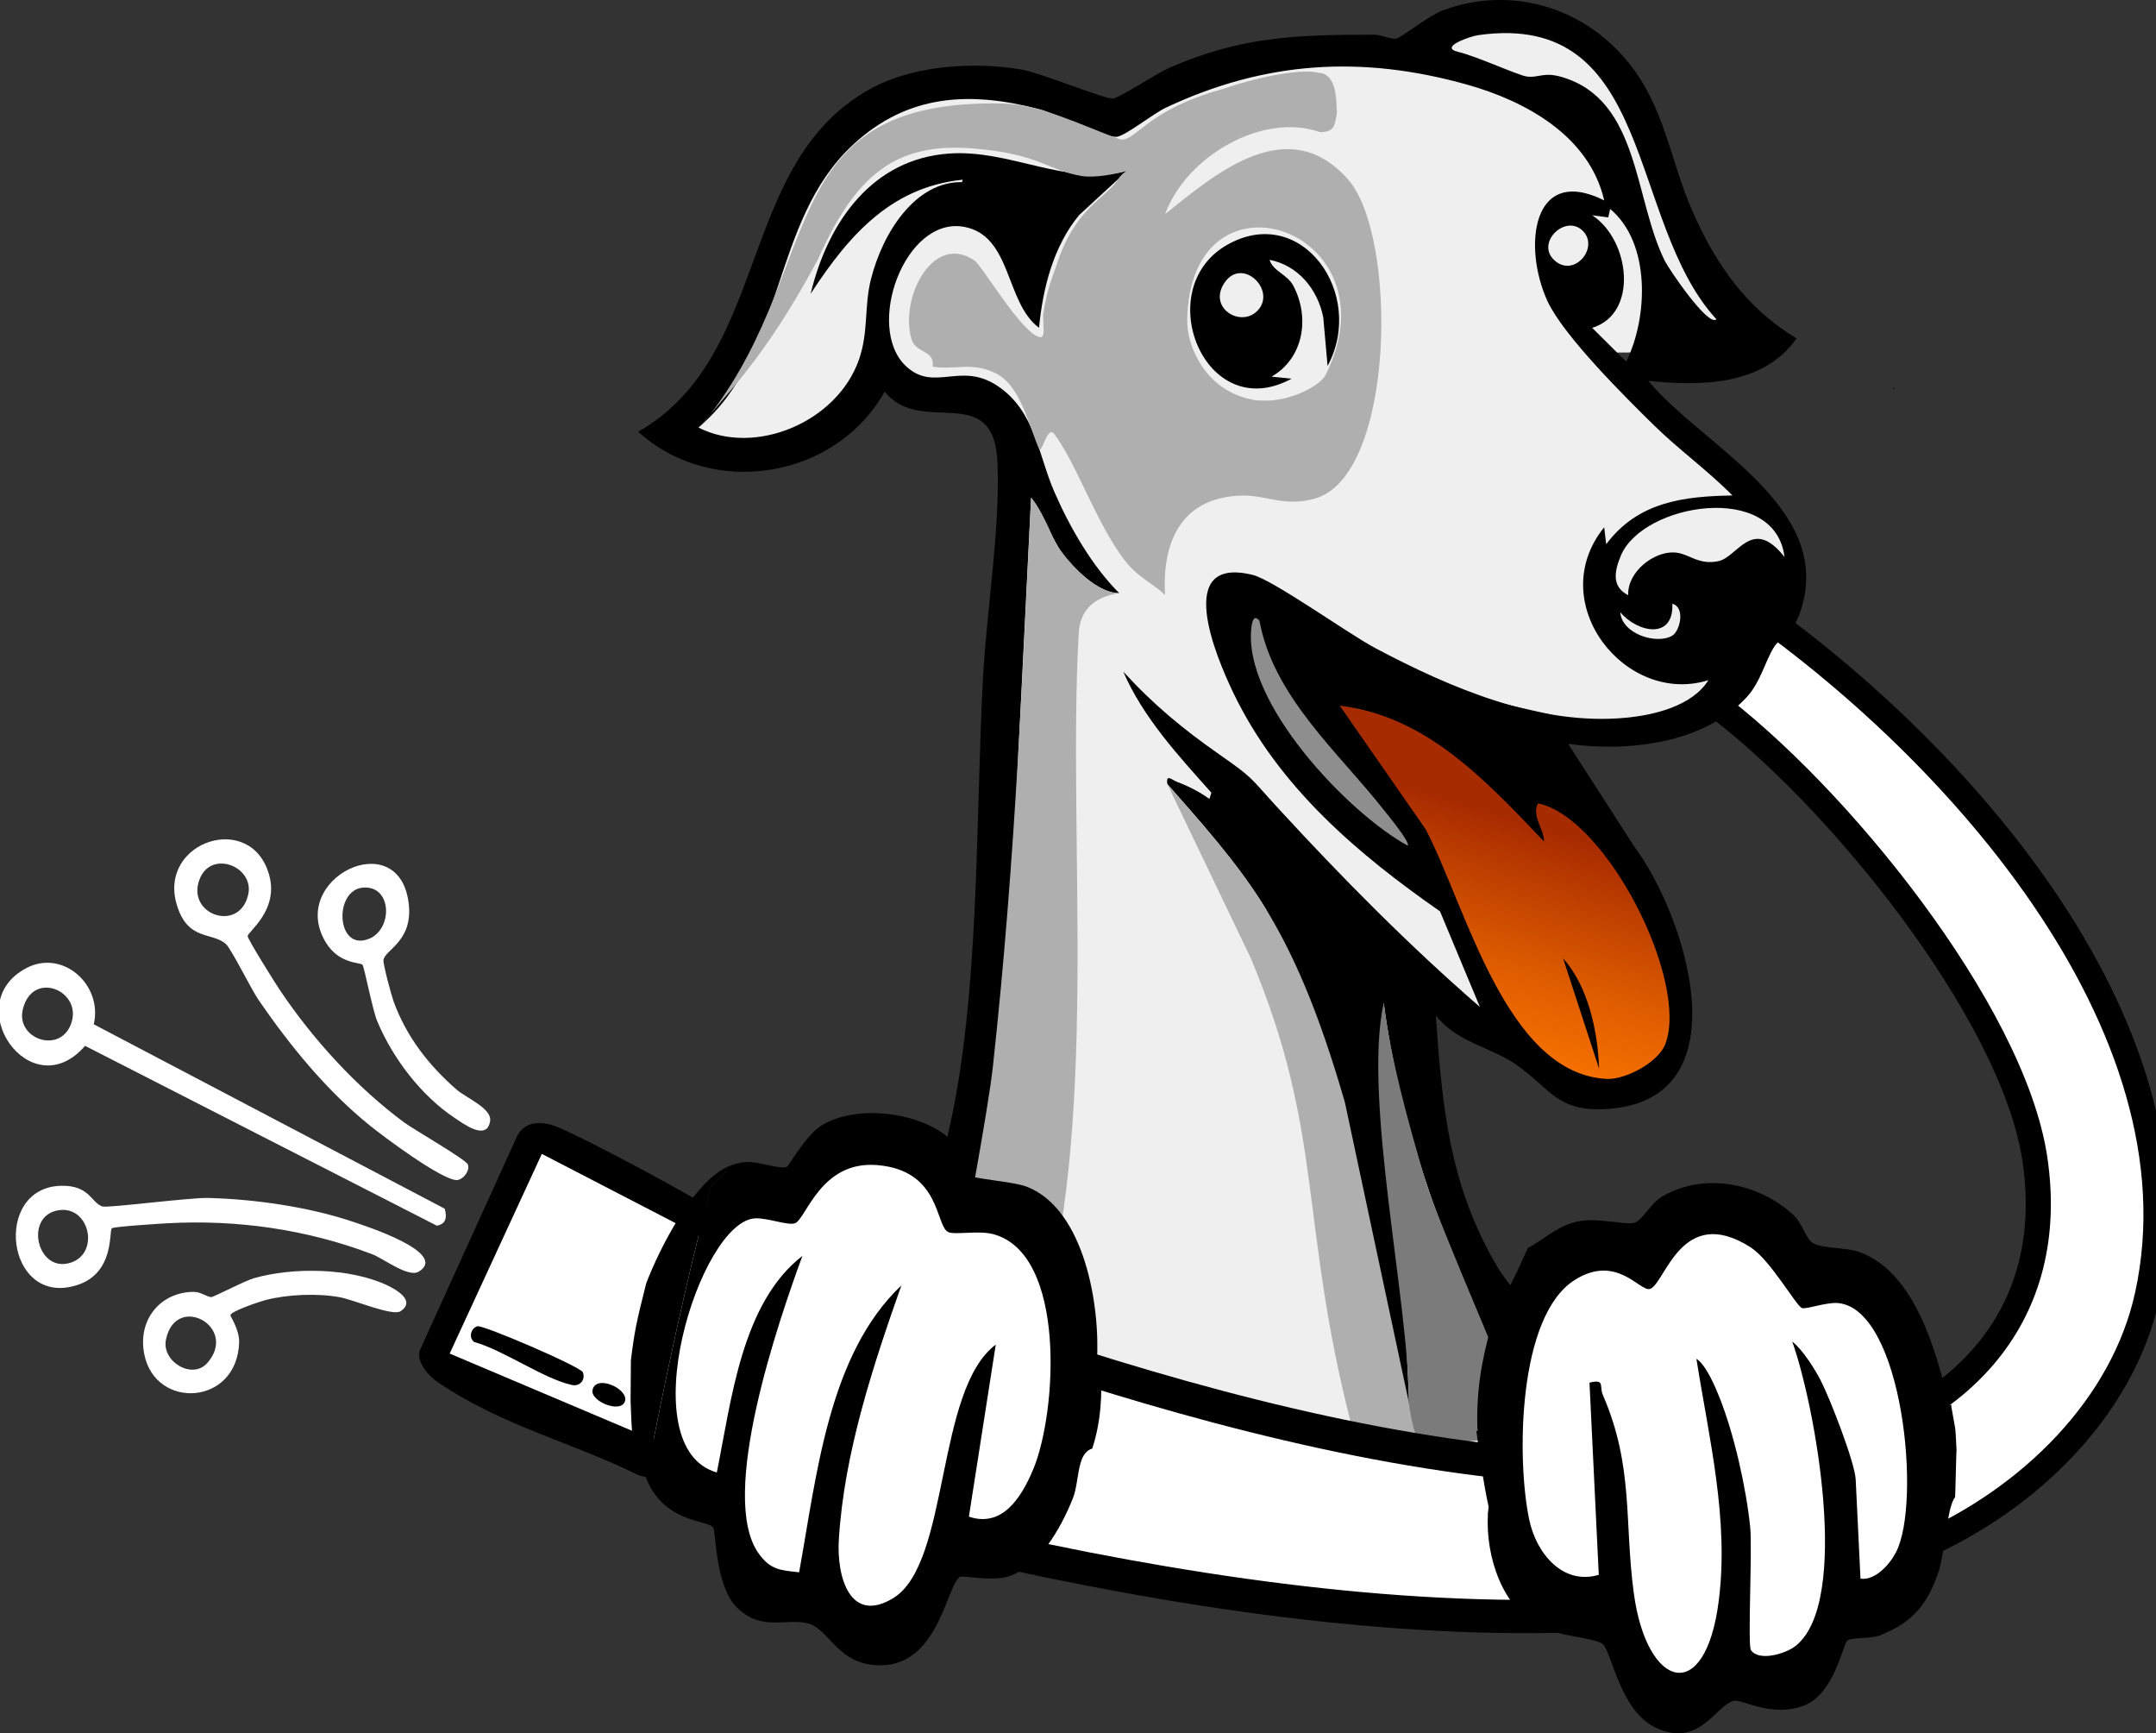 <?xml version="1.0" encoding="utf-8"?>
<svg xmlns="http://www.w3.org/2000/svg" viewBox="559.359 -16.716 291.74 234.477" width="291.74px" height="234.477px">
  <rect x="559.359" y="-16.716" width="291.74" height="234.477" fill="#333333" stroke="none"/>
  <defs>
    <linearGradient id="Gradient_bez_nazwy_206" data-name="Gradient bez nazwy 206" x1="1207.62" y1="562.3" x2="1123.01" y2="856.09" gradientUnits="userSpaceOnUse">
      <stop offset="0.17" stop-color="#a72b00"/>
      <stop offset="0.26" stop-color="#b63800"/>
      <stop offset="0.52" stop-color="#dd5c00"/>
      <stop offset="0.73" stop-color="#f67100"/>
      <stop offset="0.86" stop-color="#ff7a01"/>
    </linearGradient>
  </defs>
  <g id="Warstwa_2" style="" transform="matrix(0.17, 0, 0, 0.18, 848.311, 63.654)">
    <g id="Warstwa_1-2" data-name="Warstwa 1" transform="matrix(1, 0, 0, 1, -1700.713, -446.516)">
      <path d="M1015.91,255.31c-.18-.21-.36-.43-.54-.64.2.44.41.86.59,1.3-.02-.23-.04-.44-.06-.66Z"/>
      <path d="M847.1,360.04h-.02c-.01.08-.03.16-.04.24.02-.08.04-.16.06-.24Z"/>
      <path d="M843.88,386.78c.31-8.84,1.69-17.67,3.16-26.51-2.27,8.37-4.21,17.85-3.16,26.51Z"/>
      <path d="M1305.08,297.4c.79.53,1.58.81,2.37.23-.58-.08-1.14-.13-1.72-.23-.25,0-.46,0-.65,0Z"/>
      <path d="M1303.81,296.79c.12.49.43.59,1.27.61-.27-.18-.54-.39-.82-.61h-.45Z"/>
      <path d="M1508.93,293.63c-.15-.72-.31-1.47-.48-2.23h-.76c.46.73.85,1.48,1.24,2.23Z"/>
      <path class="cls-6" d="M772.27,134.7c-56.11,22.38-64.01,35.68-70.67,56.86-20.41,64.84.57,80.27-47.5,117.52-33.02,19.99-57.54,23.46-96.86,13.04,13.17-11.62,28.81-26.03,39.65-39.65,18.9-23.75,23.21-44.66,35.25-61.68,23.7-33.51,96.01-89.86,140.13-86.09Z" style="fill: rgb(165, 116, 73);"/>
      <path class="cls-7" d="M1238.92,101.54c1.27.53,3.24-.57,4.41,0,.49.24-.47,6.42.06,8.84l4.35-4.43c.9.72,3.54-.72,4.41,0l13.22,35.25c-5.56.31-14.96-5.02-24.09-4.55-34.5,1.78-30.85,40.81-24.37,66.23-21.39-4.35-27.74-35.51-35.25-52.87-1.4-3.24-3.85-7.27-4.41-8.81-.52-1.43-3.91-2.92-4.41-4.41l-4.41-4.41c-.67-3.3-.71-14.41,0-17.62,7.49-34.07,44.89-24,70.49-13.22Z" style="fill: rgb(229, 191, 127);"/>
      <path class="cls-6" d="M1397.53,387.92c3.98,4.51,6.39,7.5,8.81,13.22-10.67-23.84-43.32,7.61-50.96,8.88-14.81,2.46-29.9-8.53-47.18-3.55-14.06,4.05-42.36,60.56-29.63,7.89,35.8-23.84,75.07-40.46,118.96-26.43Z" style="fill: rgb(165, 116, 73);"/>
      <path class="cls-4" d="M1375.89,443.74c-7.7-4.84-51.43-32.02-57.21-33.16-4.05-.79-15.41-1.17-19.73-.51-29.63,4.48-43.76,34.09-30.94,57.07,5.51,9.88,78.14,48.11,94.42,59.46,99.72,69.53,240.67,233.74,258.23,344.27,18.51,116.56-57.31,194.65-179.93,220.87,8.44,30.21,16.74,60.89,23.34,93.28,22.89-6.42,44.95-13.91,65.97-22.63,86.77-36.01,160.85-104.84,180.25-188.96,47.07-204.06-158.13-418.83-334.4-529.69Z" style="fill: rgb(255, 255, 255); stroke: rgb(0, 0, 0); stroke-miterlimit: 10; stroke-width: 20px;"/>
      <polygon class="cls-1" points="986.09 501.4 1022.09 564.72 1049.41 592.71 1089.4 626.03 1116.06 643.36 1136.73 650.7 1126.06 620.04 1082.07 568.71 1041.42 526.06 1028.75 495.4 1012.41 450.74 986.09 448.55 973.86 480.25 986.09 501.4" style="fill: rgb(142, 142, 142);"/>
      <polygon class="cls-2" points="1421.43 398.09 1407.33 381.72 1379.34 358.1 1354.25 334.1 1307.93 291.99 1288.13 264.97 1338.47 264.78 1400.67 256.4 1376.67 233.98 1346.01 184.66 1322.02 116.82 1290.69 56.83 1261.88 24.9 1227.37 12.84 1168.72 12.84 1121.72 35.5 1086.07 35.5 979.43 46.17 890.12 88.82 835.46 72.83 790.35 60.83 676.22 77.53 630.17 151.48 586.18 256.4 532.86 320.77 551.53 336.77 608.85 339.43 666.21 311.44 702.16 271.83 719.49 291.99 750.15 291.99 790.35 307.44 804.86 362.09 783.47 798 738.15 1019.15 713.66 1126.66 825.04 1129.66 959.43 1168.58 1273.83 1087.83 1218.97 1008.03 1172.72 949.96 1147.39 888.66 1132.73 810.48 1138.06 742.01 1198.62 772.72 1174.05 720.28 1156.54 686.02 1132.73 660.69 1104.73 635.6 1066.93 608.71 1006.56 530.33 973.86 472.74 981.43 447.36 1006.56 453.75 1032.75 480.25 1096.74 507.4 1233.38 536.61 1287.07 550.08 1329.89 538.05 1379.34 515.99 1392.67 480.25 1421.43 464.56 1429.99 426.08 1421.43 398.09" style="fill: rgb(239, 239, 239);"/>
      <polygon class="cls-9" points="1047.41 530.33 1099.4 587.38 1140.73 652.7 1167.39 712.68 1198.62 772.72 1233.38 810.48 1261.88 822.96 1288.13 822.76 1314.58 810.48 1329.89 795.2 1338.47 772.72 1338.47 750.01 1329.89 720.28 1314.58 686.02 1296.69 643.36 1245.18 581.53 1180.14 550.08 1067.35 514.06 1032.75 504.73 1047.41 530.33" style="fill: url(&quot;#Gradient_bez_nazwy_206&quot;);"/>
      <path d="M1054.29,238.68l3.43,36.38c30.83-54.23-20.81-122.7-79.88-91.06-61.64,33-17.9,136.23,51.19,100.62l-15.91-1.54c25.3-13.61,30.85-44.23,17.28-68.35-4.85-8.63-16.16-10.85-18.86-19.43,22.19,4.01,38.27,21.65,42.76,43.38ZM1002.66,232.77c-12.94,14.18-40.02-.59-27.52-19.51,13.77-20.84,41.67,4,27.52,19.51ZM818.63,1018.99s-.36-.05-.92-.11c.54.31.88.38.92.11ZM1313,286.24c41.18,3.97,91.09,4.04,118.02-31.85-39.42-22.42-64.17-55.19-82.93-95.77-18.11-39.16-21.82-77.7-50.99-111.72-36.29-42.34-94.56-57.74-147.71-39.09-10.53,3.7-33,20.3-36.46,21.1-4.83,1.11-12.17-2.84-18.37-2.83-61.68.09-105.45,1.17-163.38,25.13-9.36,3.87-39.17,22.43-44.31,22.92-6.17.59-57.34-19.43-73.58-21.98-37.17-5.83-84.84-3.15-118.88,14.32-107.62,55.23-78.96,200.46-185.39,258.04,58.09,49.99,156.68,36.23,196.2-30.24,28.49,34.41,86.74-8.87,89.73,53.1,2.36,48.85-8.67,111.84-11.53,162.23-6.12,108.11-2.24,238.87-27.74,342.34-2.42,9.83-66.29,298.47-74.79,302.44.39.73,109.52,7.37,119.97,8.66-6.74-3.83-45.1-84.21-41.99-119.97.65-7.52,23.02-157.89,25.5-167.82,11.42-45.67,9.8-73.88,17.75-130.01l19.58-371.27c12.5,14.7,14.87,30.91,28.61,46.33,9.34,10.47,26.68,25.56,41.53,25.47-21.44-20.2-39.23-49.21-51.59-76.02-12.9-27.97-15.29-60.54-44.92-79.5-29.72-19.01-50.71,4.99-73.3-15.13-32.74-29.16-.91-112.63,46.2-104.65,38.34,6.5,32.7,56.88,59.79,75.88,3.08-30.24,11.58-61.34,31.86-84.62l38.34-33.39c-49.13,11.81-92.74-16.29-142.07-12.91-60.3,4.14-95.93,50.49-109.92,105.39,31.74-46.11,66.63-82.39,126.04-86.15,6.37-.4-5.25-3.46-5.46,2.21-37.35-.6-63.3,38.18-72.57,72.97-5.54,20.79-1.75,39.46-9.6,60.58-17.52,47.1-82.95,72.57-127.7,50.89,70-55.86,57.04-154.42,122.68-212.24,43.86-38.63,93.59-40.56,148.46-27.06,13.61,3.35,53.34,21.95,61.93,20.79,7.25-.98,28.93-17.43,39-21.9,79.11-35.14,156.09-39.47,239.72-17.31,45.48,12.05,97.17,37.93,109.17,87.01-57.82-27.18-64.83,35.23-45.23,75.57,12.66,26.05,62.17,72.5,85.03,93.63,19.86,18.35,42.7,33.84,62.28,52.57-38.64.66-75.04,4.56-100.5,36.66l-1.61-12.74c-48.4,56.52,16.89,134.48,82.98,114.88-12.94,19.59-43.53,26.3-65.82,28.27-68.82,6.09-138.81-22.09-199.03-52.18-21.81-10.9-81.5-51.4-97.92-55.19-63.05-14.58-29.54,60.88-15.36,88.71,36.13,70.91,99.33,121.3,164.47,164.14l31.77,71.88c-56.78-46.49-109.98-97.32-161.12-149.9-23.01-23.66-18.65-21.61-46.28-39.87-28.88-19.09-52.29-37.27-76.48-62.26,15.56,34.27,44.51,63.91,70.13,90.97l-1.55,4.72c-7.86-5.33-16.59-9.61-25.56-12.73-4.25-1.47-9.22-6.56-7.93,1.54,25.88,27.69,53.24,56.77,74.6,88.13,51.71,75.94,84.69,334.29,116.95,419.69,5.47.81-6.31-169.2-6.58-172.71-3.45-44.47-14.01-89.13-16.04-133.94l3.29-36.8c12.52,90.89,46.46,176.64,86.17,258.4l-3.41-7.05c.41.33,3.47,7.7,3.88,7.97.29,0,6.92,15.67,7.29,15.67.89.15,17.15,37.4,18.02,37.52,16.63,2.29,42.7-16.3,59.48-16.41.05-.19-27.63-38.25-37.95-50.1-5.62-6.45-31.72-29.41-43-47.48-37.68-60.34-43.89-117.78-48.95-188.96,15.92,19.55,43.12,23.97,61.72,35.55,29.92,18.63,33.94,39.02,79.89,34.27,102.42-10.59,57.33-145.03,16.01-197.17l-52.35-76.82c46.14,6.21,107.61.31,142.07-35,11.04-11.32,14.55-26.65,21.61-37.43,5.75-8.78,14.7-8.12,21.5-27.92,26.82-78.11-78.72-123.64-121.37-172.46ZM1244.55,58c-14.93-4.22-18.65.71-28.19-.47-7.11-.88-39.03-14.95-54.93-18.58-15.47-3.53,10.11-11.71,16.16-12.52,140.73-18.8,118.29,140.19,189.62,213.53-6.53,6.1-37.94-37.97-40.92-43.59-24.92-47.13-20.02-120.93-81.75-138.36ZM1237.97,195.38c-14.73-13.23,9.55-35.05,23.18-21.59,12.87,12.72-7.61,35.57-23.18,21.59ZM1295.45,271.83l-27.12-25.42c37.01-10.6,30.26-65.9.01-84.6l12.78,1.58,1.52-6.33c32.2,25.39,30.37,81.03,12.81,114.76ZM1121.53,635.6c-47.4-24.43-132.01-108.04-124.4-164.36.59-4.35,1.85-9.57,6.35-4.73,11.1,57.14,62.78,98.8,98.85,142.06,2.94,3.53,21.43,24.6,19.2,27.03ZM1326.53,784.73c-5.61,13.94-32.04,26.84-46.59,26.16-80.48-3.8-112.04-129.95-144.27-187.79l-68.31-92.77c69.36,7.99,115.78,55.92,162.66,102.08.01-9.44-10.16-19.23-4.79-28.67,55.02,11.22,120.29,133.84,101.31,180.99ZM1332.16,477.69c-11.79,6.97-40.15-.8-41.48-17.56,13.74,15.36,42.61,20.99,41.48-6.38,10.37,2.73,6.2,20.28,0,23.94ZM1368.74,421.78c-16.32,3.19-23.38-6.01-35.07-6.57-16.18-.78-37.35,14.35-36.68,32.15-13.45-6.5-10.95-18.18-5.82-29.8,17.36-39.34,122.98-55.99,130.25,1.09-25.73-30.98-37.2.1-52.69,3.13ZM804.86,276.8l-28.66-41.44c-3.7,8.1,22.64,47.56,28.66,41.44ZM1245.18,720.28l28.65,82.93c-1.06-28.39-8.61-61.79-28.65-82.93Z"/>
      <path class="cls-8" d="M821.7,373.99s2.81,3.33,4.04,5.27c13.77,21.72,11.03,23.02,17.84,32.61.5.71,1.11,1.39,1.73,2.15,28.08,34.53,46.53,31.77,46.53,31.77h0c-30.47,4.49-31.85,23.65-32.32,31.8-8.97,154.66,17.52,372.58-33.09,522.64-10.69-53.6-59.62-61.97-59.62-61.97,0,0,20.73-103.9,24.51-136.77,18.35-159.4,23.48-296.76,30.38-427.5Z" style="fill: rgb(175, 175, 175);"/>
      <path class="cls-8" d="M930.17,589.29c59.76,65.17,98.85,100.18,141.32,239.21l56.37,249.67c-20.51-.07-30.61-6.88-51.13-6.91-42-154.54-21.45-218.92-80.08-350.99l-66.49-130.98Z" style="fill: rgb(175, 175, 175);"/>
      <path class="cls-10" d="M1127.87,1078.18c12.12,30.1-2.63,1.84-5.54-24.54.57-72.51-36.72-227.99-19.94-299.98,5.93,44.02,18.9,87.28,32.06,130.25,10.75,35.11,77.67,176.36,78.52,186.38.85,9.89-40.35,13.02-48.47,13.28-16.16.52-29.03-5.36-36.64-5.39h0Z" style="fill: rgb(123, 123, 123);"/>
      <path class="cls-3" d="M1464.07,1185.02c-6.6-32.39-14.91-63.06-23.34-93.28-5.06,1.08-10.2,2.09-15.42,2.99-255.7,44.33-598.21-70.36-852.46-167.05-15.39,58.87-36.54,111.87-48.56,170.44,267.13,74.89,662.6,164.62,939.78,86.9Z" style="fill: rgb(255, 255, 255); stroke: rgb(0, 0, 0); stroke-miterlimit: 10; stroke-width: 25px;"/>
      <polygon class="cls-5" points="380.12 936.86 428 852.65 456.81 862.43 597.11 936.86 551.53 1100.59 363.31 1027.81 346.24 1014.39 380.12 936.86" style="fill: rgb(255, 255, 255);"/>
      <g>
        <path class="cls-5" d="M548.9,939.03l-9,28.13-16.3,76.29,3.45,11.3c8.95-41.2,18.63-82.43,29.4-123.82l-7.56,8.11Z" style="fill: rgb(255, 255, 255);"/>
        <path class="cls-5" d="M850.98,982.35l-24.11-52.28-30.06-33.6-32.23-4.92-34.02-18.93-21.45-8.72-37.44-11.55-38.16,36.84-36.49,17.63-25.08,7.51-15.47,16.6c-10.77,41.39-23.9,54.15-32.85,95.35l21.51,87.6,24.4,14.05,22.66,47.32,26.66,18,14.43,8.17,39.16,4.31,31.06,17.51,30.93-16.42,25.33-51.65,31.22-3.19,45.29-33.93,17.75-67.05-3.03-68.64Z" style="fill: rgb(255, 255, 255);"/>
        <path d="M515.34,964.58c-7.81,29.43-9.26,35.54-12.17,57.77l-.25,30.71c1.33,25.66-.46,29.14,12.32,57.81,14.83-72.8,31.32-145.52,51.63-218.87,2-4,10-8,12-12,.48-.96.72-1.91.82-2.87-26.97,11.92-53.23,59.94-64.35,87.44"/>
        <path d="M877.06,1025.74c-.5-.09-.97-.19-1.47-.27-4.22-.7-2.83-9.14-2.13-13.37-.7,4.22-2.09,12.67,2.13,13.37.5.08.97.19,1.47.27-.02-.27-.03-.54-.04-.81-.96-.38-1.93-.8-2.92-1.29,2.82-42.6-9.95-114.17-55.11-131.49-11.9-4.56-44.97-5.81-49.39-9.85-2.03-1.86-.15-11.99-3.66-17.01-20.37-29.05-81.82-37.3-111.66-19.02-12.18,7.46-25.22,29.93-27.12,30.7-5.2,2.11-22.31-4.12-32.11-3.61-5.33.27-10.46,1.61-15.36,3.78-.1.96-.34,1.91-.82,2.87-2,4-10,8-12,12-20.31,73.36-36.8,146.07-51.63,218.87.74,1.65,1.53,3.31,2.42,4.97,15.44,28.79,45.95,26.35,51.06,32.21,2.08,2.38,1.52,43.29,18.32,59.6,20.23,19.64,41.58,7.43,58.67,12.91,13.75,4.41,21.8,26.2,46.33,30.19,55.52,9.03,61.54-59,73.18-65.74,1.62-.94,25.43,3.4,37.41.07,25.32-7.05,42.59-36.12,52.25-58.75,1.52-3.56,2.41-7.72,3.17-11.96-.68,1.1-1.32,2.2-2.05,3.3.73-1.1,1.37-2.2,2.05-3.3,2.01-11.26,3.1-23.03,12.33-25.67,6.83-19.72,8.23-40.13,6.67-62.97ZM823.4,1104.33c-9.39,21.28-24.66,44-51.18,35.55l21.38-129.3c-48.21,34.06-36.33,164.52-81.64,190.54-34.03,19.55-45.13-15.26-43.27-44.08,4.18-64.88,27.24-130.68,49.77-190.95-58.17,52.05-67.35,142.82-81.38,215.59-15.19-1.52-22.95-1.88-32.29-14.25-32.42-42.92,16.39-175.8,34.89-223.53-48.3,35.43-56.38,107.74-68.11,162.77-69.16-18.6-14.05-188.2,30.25-190.98,9.8-.61,26.81,5.76,32.11,3.62,8.95-3.63,20.32-47.07,65.18-43.66,50.7,3.86,46.41,45.53,56.51,50.29,5.08,2.39,24.16-1.28,35.67,1.55,58.72,14.46,51.1,133.81,32.13,176.82Z"/>
      </g>
      <g>
        <polygon class="cls-5" points="1499.89 977.59 1445.81 950.99 1406.74 917.87 1356.01 905.53 1328.19 921.89 1302.83 947.96 1271.02 939.24 1214.8 962.14 1197.8 1034.42 1196.5 1100.27 1199.51 1159.13 1224.08 1195.91 1263.7 1213.5 1286.69 1219.41 1301.6 1250.01 1325.76 1278.81 1363.4 1270.88 1376.31 1260.21 1411.05 1263.1 1447.84 1251.6 1456.87 1219.38 1487.08 1209.82 1514.19 1191.75 1538.53 1149.94 1533 1041.96 1499.89 977.59" style="fill: rgb(255, 255, 255);"/>
        <path d="M1177.26,1075.35l-1.15.06c.04.17.07.33.11.5,2.35,18.16,5.7,39.18,9.64,56.33.73,8.44,1.04,16.89.63,25.39.41-8.5.1-16.95-.63-25.39-.14,2.03-.37,4.04-.67,6.03h.12c-1.84,31.84,11.63,70.26,41.86,84.77,12.46,5.98,43.02,8.13,49.14,12.32,7.64,5.22,13.7,49.94,42.18,62.93,35.13,16.02,47.9-16.4,62.43-20,6.51-1.61,30.16,13.06,56.32,3.45,23.92-8.79,30.82-46.46,34.19-48.74,4.1-2.78,18.22-.94,26.48-4.09,25.39-9.69,37.47-22.79,46.42-48.51,4.38-12.6,6.25-44.67,11.88-53.76l.99-1.37c.16-.17.97-35.42,1.14-35.55-1.08-21.2-.66-12.82-4.08-32.34-.09-.51-.05-1.03-.08-1.55l-1.83.09c-10.41-42.63-27.99-99.72-70.76-114.73-11.36-3.99-30.73-2.44-38.46-7.48-4.33-2.82-8.12-14.84-14.12-20.13-27.9-24.61-71.75-32.9-105.31-14.11-8.67,4.85-15.49,17.7-21.55,19.46-6.95,2.03-28.78-3.78-44.02-1.15-16.18,2.79-26.31,12.37-39.84,19.69-.27-.04-.55-.17-.82-.28-.53,1.12-1.06,2.24-1.59,3.38.74-1.05,1.47-2.11,2.22-3.14-.74,1.03-1.48,2.09-2.22,3.14-6.98,14.8-14.88,30.86-24.47,43.79-.37.95-.77,1.89-1.12,2.85-6.16,24.43-14.31,46.75-13.38,85.5l.37,2.65M1254.55,961.91c33.49-19.78,51.74,9.13,59.78,6.82,11.94-3.43,24.82-64.69,80.2-31.23,15.39,9.3,35.68,43.09,40.54,45.51,2.96,1.48,19.59-4.54,29.1-3.65,51.43,4.8,66.53,150.29,45.93,187.38-5.14,9.25-16.56,21.32-28.21,19.73l-3.81-74.47c-.66-12.87-20.35-60.62-27.71-74.22-4.8-8.87-14.65-23.58-22.81-29.5,18.02,47.42,46.89,195.09,2.9,228.6-8.02,6.11-29.5,12.08-35.78,3.26-2.68-3.76,1.21-75.87-.57-92.35-3.2-29.64-12.74-69.61-24.27-97.11-3.42-8.15-10.92-25.01-18.55-29.45,10.06,60.1,26.03,120.34,17.8,181.83-10.62,79.28-57.16,66.36-67.55-5.17-7.82-53.88.03-95.66-24.66-149.35-3.11-6.76,2.01-12.28-10.69-9.39l7.39,144.42c-28.46,8.07-49.65-15.95-55.32-41.25-10.18-45.43-9.28-153.46,36.29-180.38Z"/>
      </g>
      <g/>
      <path d="M432.28,867.25l-73.35,150.05,187.26,74.87c6.64,3.25-16.24,23.7-37.16,16.42-53.57-24.99-108.28-36.8-159.74-69.93-6.97-4.49-15.98-13.87-14.57-22.86l77.96-162.06c6.45-11.53,19.65-11.08,30.53-7.25,18.97,6.67,117.06,55.86,131.42,66.67,12.45,9.38-4.68,21.38-12.03,17.78l-130.32-63.7Z"/>
      <path class="cls-5" d="M75.65,769.84l279.31,138.59c2.02,6.5,1.11,11.48-6.27,12.76l-279.98-135.16c-43.29,47.19-101.06-31.64-46.48-58.56,28.42-14.02,60.69,12.27,53.42,42.37ZM19.17,758.55c-5.67,21.92,28.59,33.66,38.04,11.78,10.87-25.15-30.17-42.2-38.04-11.78Z" style="fill: rgb(255, 255, 255);"/>
      <path class="cls-5" d="M90.03,923.17c-2.48,1.87,2.52,33.61-27.75,42.7-56.65,17.02-67.74-73.62-12.57-74.66,22.76-.43,23.66,12.65,32.84,15.55,4.01,1.27,69.48-6.74,83.95-6.41,37.02.86,80.65,6.75,115.92,18.04,8.88,2.84,75.96,23.16,52.02,37.28-8.32,4.91-28.04-9.74-37.16-13.02-52.23-18.79-108.22-26.2-163.44-23.25-5.52.29-42.07,2.44-43.82,3.76ZM57.15,949.03c24.19-7.24,14.72-44.98-11.46-39.08-25.19,5.67-14.72,46.92,11.46,39.08Z" style="fill: rgb(255, 255, 255);"/>
      <path class="cls-5" d="M373.45,875.3c1.84,4.87-4.32,11.73-9.08,11.61-12.2-.32-57.7-32.33-69.56-41.42-34.07-26.11-62.86-59.39-87.98-93.89-5.81-7.98-21.82-38.61-26.04-42.1-11.34-9.36-30.37-1.98-39.1-29.59-15.11-47.78,60.18-71.03,73.79-21.42,7.14,26.01-17.38,41.94-17.34,45.05.03,2.56,22.32,35.95,25.82,40.87,26.44,37.15,61.37,73.15,98.89,99.29,7.62,5.31,49.17,27.79,50.61,31.6ZM158.94,663.48c-7.18,24.96,33.19,37,39.67,8.64,4.94-21.63-32.17-34.71-39.67-8.64Z" style="fill: rgb(255, 255, 255);"/>
      <path class="cls-5" d="M169.23,974.85c1.83-.01,26.38-12.13,33.67-14.12,30.88-8.43,76.67-7.99,106.31,5.29,7,3.13,22.99,11.57,10.68,19.45-6.25,4-37.09-8.47-48.07-10.44-17.8-3.19-41.81-2.25-59.39,2.03-4.35,1.06-28.06,8.52-28.03,11.47.01,1.1,7.27,10.87,6.93,20.5-1.67,47.44-66.49,50.76-75.46,8.93-5.71-26.65,13.58-47.15,39.59-47.01,5.53.03,10.52,3.93,13.77,3.91ZM133.09,1006.83c-3.61,16.45,20.94,30.4,32.89,17.57,25.23-27.1-25.08-53.18-32.89-17.57Z" style="fill: rgb(255, 255, 255);"/>
      <path class="cls-5" d="M289.52,725.1c-1.62-1.9-18.59-.36-29.14-16.72-30.8-47.8,57.3-88.71,65.78-30.42,4.25,29.22-18.21,35.37-19.93,43.43-.59,2.76,6.35,26.83,8.03,31.2,10.27,26.73,28.21,48.28,50.21,66.36,7.54,6.2,28.26,14.09,26.64,23.62-2.59,15.28-21.04,2.11-28.02-2.25-26.47-16.53-49.33-44.59-61.84-72.82-3.75-8.46-10.3-40.73-11.73-42.41ZM294.89,705.51c18.88-7.37,18.24-39.89-4.7-38.43-23.87,1.52-21.72,48.74,4.7,38.43Z" style="fill: rgb(255, 255, 255);"/>
      <path d="M464.94,1031.37c2.21,5.31-2.06,10.93-8.75,9.53-22.84-4.78-53.95-25.99-77.81-32.32-4.57-3.36-2.56-10.3,2.51-11.8,4.39-1.3,82.28,30.38,84.04,34.6Z"/>
      <path d="M472.62,1044.71c2.76-12.14,28.9-.8,25.85,8.36-3.22,9.68-27.75.01-25.85-8.36Z"/>
      <path class="cls-8" d="M1050.65,54.76c13.05.31,14.11,17.66,14.28,26.92.22,1.19.22,3.22,0,4.41-1.63,8.98-2.26,13.12-13.22,13.22-45.44-15.13-106.28,17.82-123.34,61.66,41.36-31.48,97.83-76.57,145.37-26.41,40.15,42.36,38.03,223.48-26.32,240.22-24.34,6.33-37.93-2.63-57.39-2.3-45.85.76-64.4,31.24-61.68,74.9-6.52-7.17-21.69-13-32.66-26.82-22.57-28.45-37.68-71.86-55.46-94.3-5.14-6.48-8.85,11-11.71,12.04-8.61-17.62-14.71-48.43-35.1-57.8-19.72-9.06-32.97-1.97-50.11-4.96,1.94-12.7-13.34-9.63-16.78-20.64-9.72-31.13,17.36-80.46,50.2-59.02,6.24,4.07,38.62,56.43,52.52,57.6,4.39.37,1.46-13.25,2.18-17.6,3.46-20.97,6.97-25.98,13.22-44.06,15.32-37.19,36.61-42.72,46.52-57.31,4.73-6.96,11.41-7.38,7.06-6.15-8.75,2.46-26.06,5.54-36.11,3.96-27.24-4.26-33.24-16.56-86.27-20.72-62.01-4.86-93.88,19.98-123.66,83.15-44.61,78.71-76.05,103.61-94.95,127.36,104.65-116.83,52.68-248.63,242.79-244.27,28.61.66,63.52,16.87,91.53,26.61,12.33,4.28,19.9-21.34,82.7-37.54,34.96-11.29,66.77-15.14,76.4-12.15ZM1056.31,281.54c57.47-109.47-108.04-162.36-110.33-41.25-.39,20.73,14.82,51.7,48.47,59.34,6.51,1.49,5.32,1.22,13.2,1.46,18.77.58,43.82-10.32,48.66-19.55Z" style="fill: rgb(175, 175, 175);"/>
      <g/>
    </g>
  </g>
</svg>